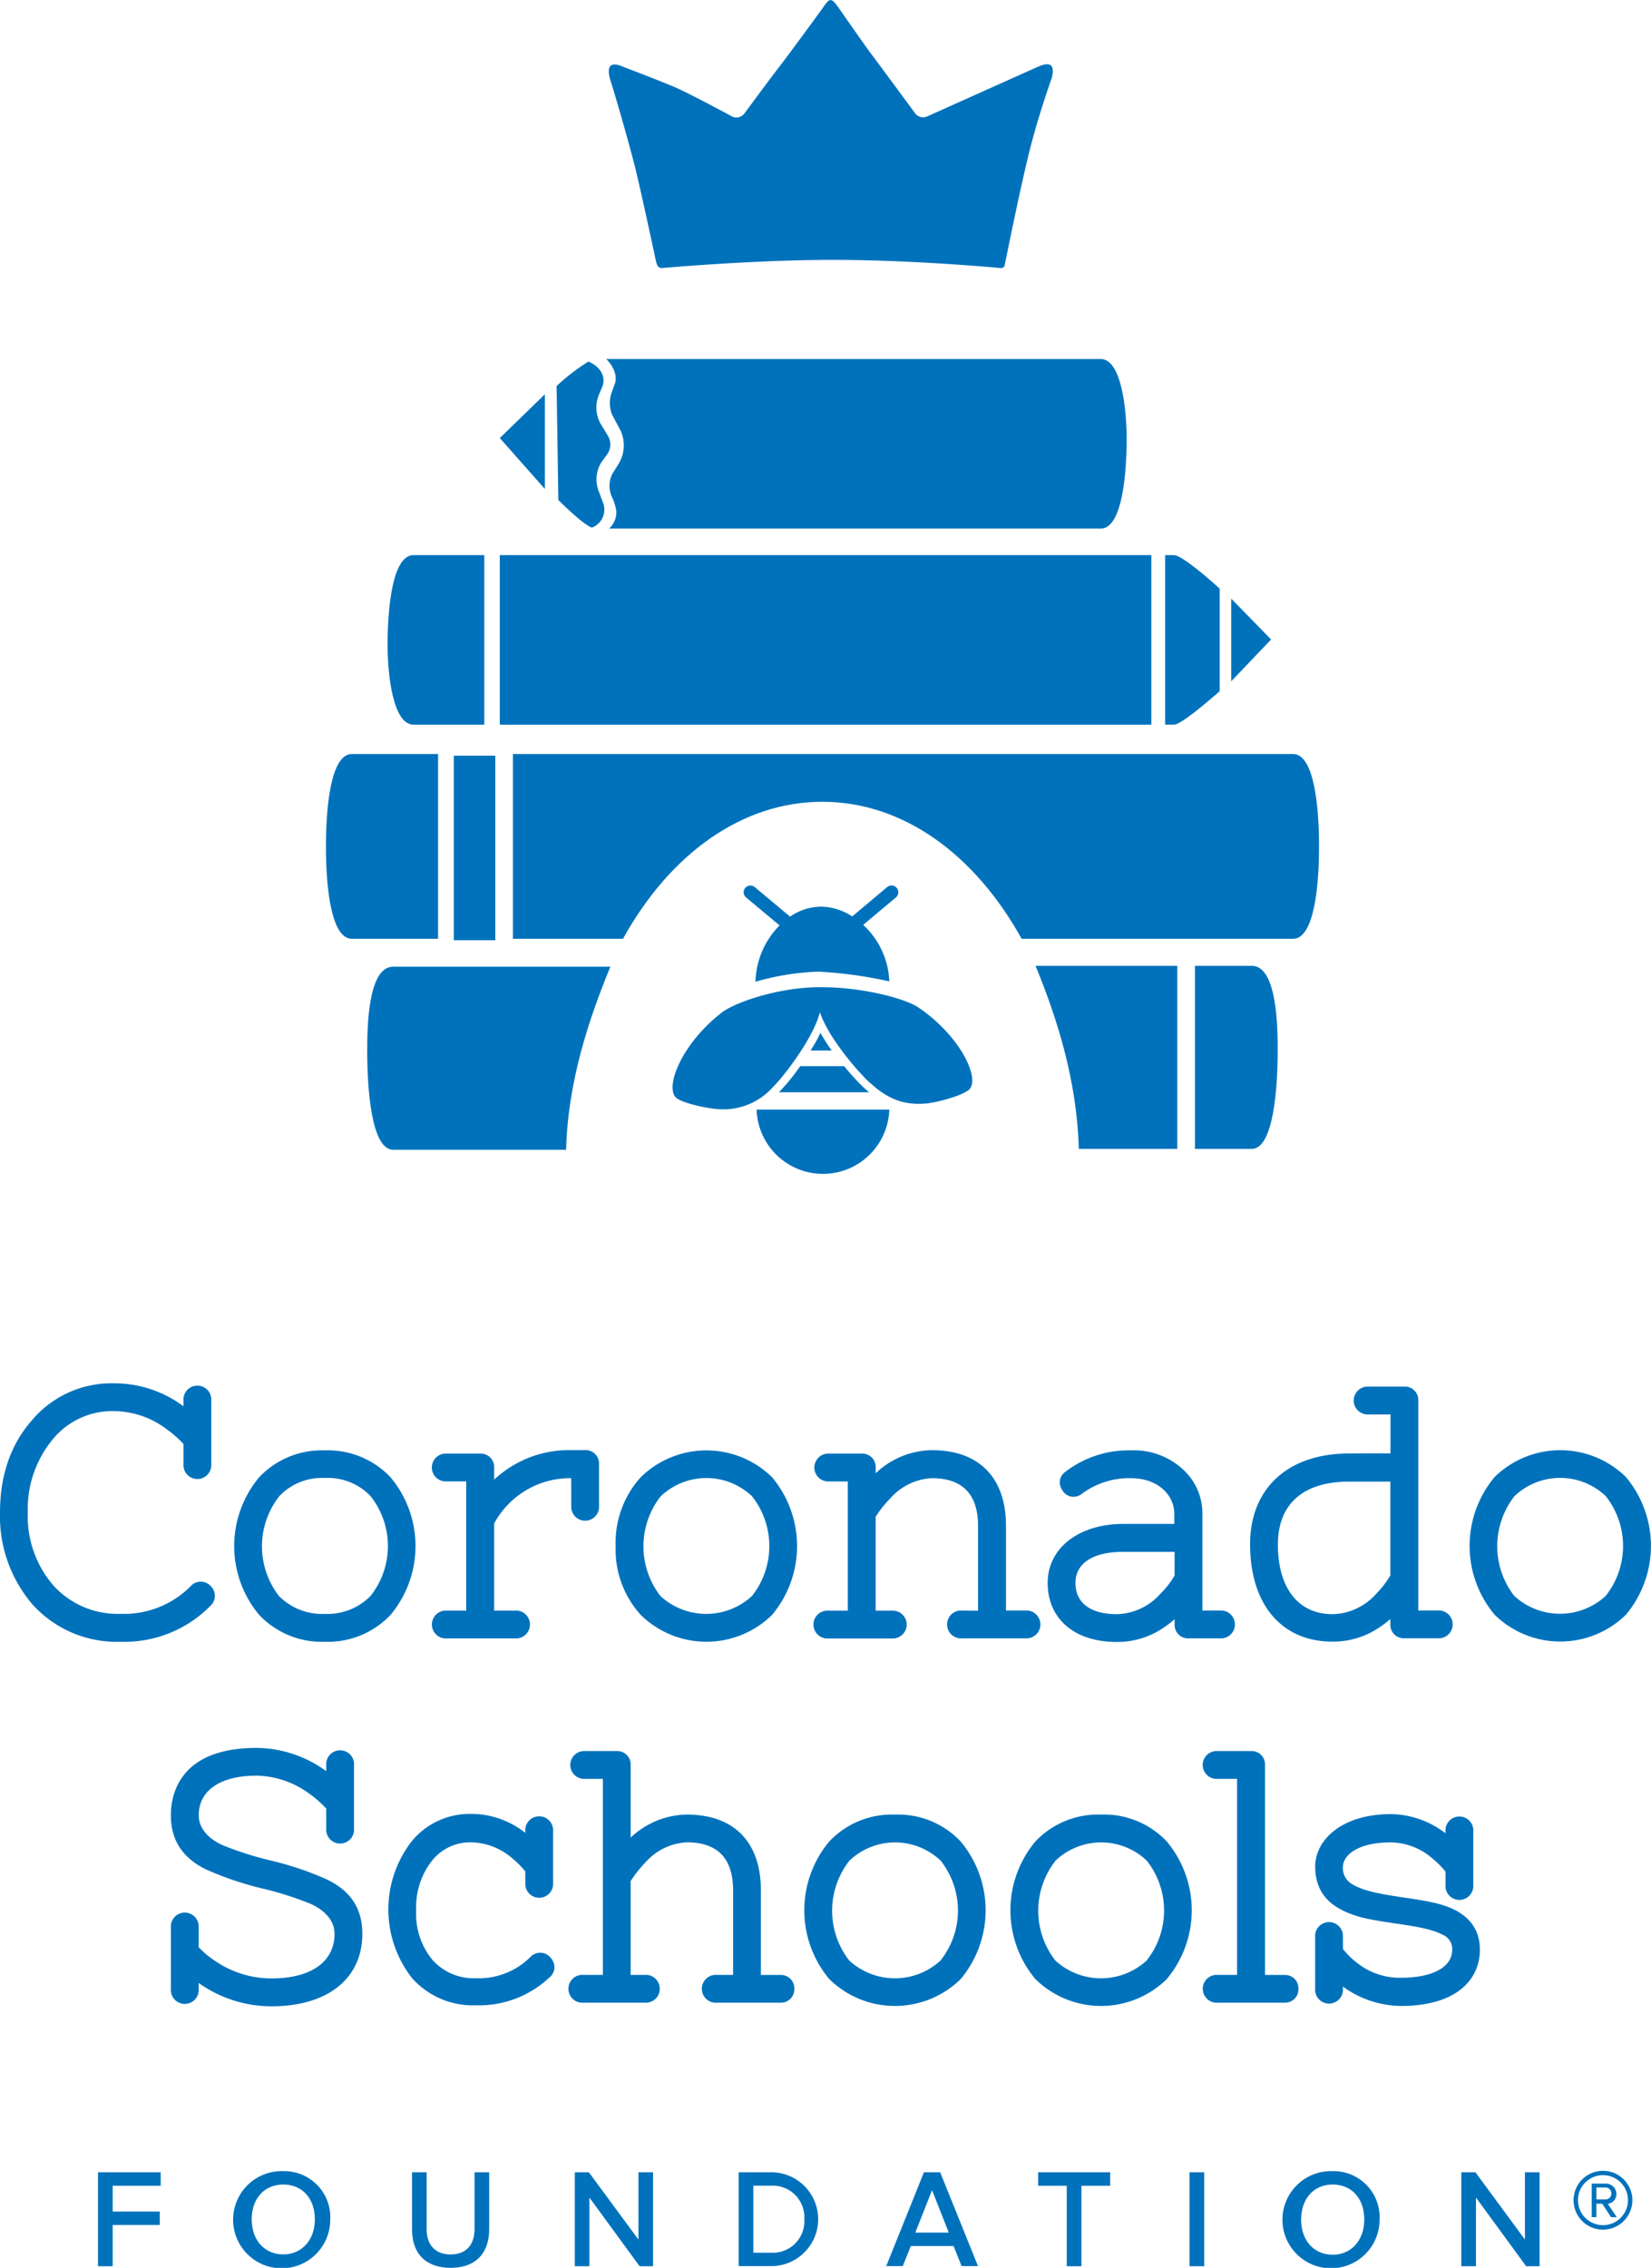 <svg xmlns="http://www.w3.org/2000/svg" viewBox="0 0 246.47 338.43"><defs><style>.cls-1{fill:#0072bc;}</style></defs><title>Asset 2</title><g id="Layer_2" data-name="Layer 2"><g id="Layer_1-2" data-name="Layer 1"><path class="cls-1" d="M31.44,239.61a2,2,0,0,0,0-2.93,2,2,0,0,0-2.95,0A14,14,0,0,1,18,240.83a12.92,12.92,0,0,1-10-4.2,15.75,15.75,0,0,1-3.85-10.92,16.25,16.25,0,0,1,3.72-10.91A11.46,11.46,0,0,1,17,210.58a13.18,13.18,0,0,1,7.81,2.65,16.26,16.26,0,0,1,2.58,2.26v3a2.08,2.08,0,1,0,4.15,0V209a2.08,2.08,0,1,0-4.15,0v.86A17.25,17.25,0,0,0,17,206.43,15.54,15.54,0,0,0,4.72,212C1.59,215.58,0,220.18,0,225.71a20.18,20.18,0,0,0,4.93,13.81A16.94,16.94,0,0,0,18,245,18,18,0,0,0,31.44,239.61Z"/><path class="cls-1" d="M48.5,245a12.85,12.85,0,0,0,9.79-4,16,16,0,0,0,0-20.56,12.87,12.87,0,0,0-9.8-4,12.86,12.86,0,0,0-9.79,4,16,16,0,0,0,0,20.56A12.86,12.86,0,0,0,48.5,245ZM41.7,223.27a8.78,8.78,0,0,1,6.81-2.71,8.77,8.77,0,0,1,6.81,2.71,12,12,0,0,1,0,14.89,9,9,0,0,1-6.82,2.68,9.07,9.07,0,0,1-6.86-2.67,12.12,12.12,0,0,1,.05-14.89Z"/><path class="cls-1" d="M85.28,224.71a2.08,2.08,0,1,0,4.15,0v-6.23a2,2,0,0,0-2.08-2.08H84.91a16.34,16.34,0,0,0-11.14,4.41V219a2,2,0,0,0-2.08-2.08h-5a2.08,2.08,0,1,0,0,4.15h2.91v19.28h-2.9a2.08,2.08,0,1,0,0,4.15H77.18a2.08,2.08,0,0,0,0-4.15H73.77v-13a12.87,12.87,0,0,1,11.13-6.76h.37Z"/><path class="cls-1" d="M91.91,230.7A14.49,14.49,0,0,0,95.66,241a14,14,0,0,0,19.59,0,16,16,0,0,0,0-20.56,14,14,0,0,0-19.59,0A14.5,14.5,0,0,0,91.91,230.7Zm6.74-7.42a9.89,9.89,0,0,1,13.61,0,12,12,0,0,1,0,14.89,10.08,10.08,0,0,1-13.67,0,12.11,12.11,0,0,1,.05-14.89Z"/><path class="cls-1" d="M143.61,240.34a2.08,2.08,0,1,0,0,4.15h9.48a2.08,2.08,0,1,0,0-4.15h-2.91V227.71c0-7.18-4-11.3-11.05-11.3a12.42,12.42,0,0,0-8.4,3.44V219a2,2,0,0,0-2.08-2.08h-5a2.08,2.08,0,0,0,0,4.16h2.91v19.28h-2.9a2.08,2.08,0,1,0,0,4.15h9.47a2.08,2.08,0,1,0,0-4.15h-2.41v-14a15.75,15.75,0,0,1,2.2-2.77,8.83,8.83,0,0,1,6.19-3c4.58,0,6.9,2.4,6.9,7.15v12.63Z"/><path class="cls-1" d="M177.42,244.49h5a2.08,2.08,0,0,0,0-4.15H179.5V226a8.87,8.87,0,0,0-3-6.81,10.75,10.75,0,0,0-7.64-2.75,15.43,15.43,0,0,0-9.8,3.19,1.93,1.93,0,0,0-.83,1.3,2,2,0,0,0,.38,1.48,1.92,1.92,0,0,0,1.31.93,2.09,2.09,0,0,0,1.68-.49,11.85,11.85,0,0,1,7.26-2.26c3.74,0,6.45,2.27,6.45,5.4v1.42H167.7c-6.65,0-11.3,3.62-11.3,8.81,0,5.35,4,8.81,10.3,8.81a12.3,12.3,0,0,0,6.23-1.64,17.59,17.59,0,0,0,2.42-1.75v.82A2,2,0,0,0,177.42,244.49Zm-4.23-6.61a8.94,8.94,0,0,1-6.49,3c-3.91,0-6.15-1.7-6.15-4.65s2.61-4.65,7.15-4.65h7.65v3.55A13.63,13.63,0,0,1,173.19,237.88Z"/><path class="cls-1" d="M201.41,216.9c-9.12,0-14.79,5.19-14.79,13.54,0,9,4.71,14.54,12.3,14.54a12.28,12.28,0,0,0,6.21-1.63,16,16,0,0,0,2.43-1.74v.8a2,2,0,0,0,2.08,2.07h5a2.08,2.08,0,1,0,0-4.15h-2.91V209a2,2,0,0,0-2.08-2.08h-5.48a2.08,2.08,0,0,0,0,4.16h3.41v5.81Zm6.15,18.18a13.7,13.7,0,0,1-2.15,2.8,8.94,8.94,0,0,1-6.49,3c-5.1,0-8.15-3.89-8.15-10.39,0-6.05,3.78-9.39,10.64-9.39h6.15Z"/><path class="cls-1" d="M242.72,220.41a14,14,0,0,0-19.59,0,16,16,0,0,0,0,20.56,14,14,0,0,0,19.59,0,16,16,0,0,0,0-20.56Zm-3,17.74a10.08,10.08,0,0,1-13.67,0,12.11,12.11,0,0,1,.05-14.89,9.89,9.89,0,0,1,13.61,0,12,12,0,0,1,0,14.89Z"/><path class="cls-1" d="M48.87,280.5a47.42,47.42,0,0,0-8.59-2.89,48.83,48.83,0,0,1-7.06-2.26c-1.33-.6-3.55-2-3.55-4.47,0-3.7,3.23-5.9,8.64-5.9a13.69,13.69,0,0,1,7.81,2.65,16.18,16.18,0,0,1,2.58,2.26v3a2.08,2.08,0,1,0,4.15,0v-9.47a2.08,2.08,0,1,0-4.15,0v.89a17.84,17.84,0,0,0-10.39-3.47c-11.55,0-12.8,7-12.8,10.05,0,3.7,1.71,6.34,5.22,8.07a47.75,47.75,0,0,0,8.6,2.9,48.36,48.36,0,0,1,7.06,2.26c1.33.6,3.55,2,3.55,4.47,0,4.16-3.51,6.65-9.39,6.65a14.82,14.82,0,0,1-8.31-2.53,13.17,13.17,0,0,1-2.58-2.13v-3.23a2.08,2.08,0,0,0-4.15,0v9.47a2.08,2.08,0,1,0,4.15,0v-.9a18.76,18.76,0,0,0,10.89,3.48c8.35,0,13.54-4.14,13.54-10.8C54.1,284.86,52.39,282.22,48.87,280.5Z"/><path class="cls-1" d="M79.22,292h0a10.9,10.9,0,0,1-8.2,3.21,8.24,8.24,0,0,1-6.39-2.65,10.79,10.79,0,0,1-2.5-7.49,11.21,11.21,0,0,1,2.37-7.41,7.27,7.27,0,0,1,5.78-2.73,9.6,9.6,0,0,1,6.14,2.34,14.25,14.25,0,0,1,2,2v2a2.08,2.08,0,0,0,4.15,0v-8a2.08,2.08,0,1,0-4.15,0v.25a13,13,0,0,0-8.14-2.83,11.18,11.18,0,0,0-8.83,4.1,16.6,16.6,0,0,0,.11,20.46,12.15,12.15,0,0,0,9.47,4,15.36,15.36,0,0,0,11-4.16,2,2,0,0,0,.74-1.4,2.18,2.18,0,0,0-.62-1.6A2,2,0,0,0,79.22,292Z"/><path class="cls-1" d="M118.58,296.8a2,2,0,0,0-2.08-2.08h-2.91V282.09c0-7.18-4-11.3-11.05-11.3a12.4,12.4,0,0,0-8.39,3.44V263.39a2,2,0,0,0-2.08-2.08h-5a2.08,2.08,0,0,0,0,4.15H90v29.25H87.08a2.08,2.08,0,1,0,0,4.15h9.48a2.08,2.08,0,0,0,0-4.15H94.15v-14a18.22,18.22,0,0,1,2.2-2.78,8.83,8.83,0,0,1,6.19-3c4.58,0,6.9,2.41,6.9,7.15v12.63H107a2.08,2.08,0,1,0,0,4.15h9.47A2,2,0,0,0,118.58,296.8Z"/><path class="cls-1" d="M133.61,270.79a12.86,12.86,0,0,0-9.8,4,16,16,0,0,0,0,20.56,14,14,0,0,0,19.59,0,16,16,0,0,0,0-20.56A12.86,12.86,0,0,0,133.61,270.79Zm6.82,21.76a10.08,10.08,0,0,1-13.67,0,12.11,12.11,0,0,1,.05-14.89,9.88,9.88,0,0,1,13.61,0,12,12,0,0,1,0,14.89Z"/><path class="cls-1" d="M164.38,270.79a12.86,12.86,0,0,0-9.8,4,16,16,0,0,0,0,20.56,14,14,0,0,0,19.59,0,16,16,0,0,0,0-20.56A12.86,12.86,0,0,0,164.38,270.79Zm6.82,21.76a10.08,10.08,0,0,1-13.67,0,12.11,12.11,0,0,1,.05-14.89,9.88,9.88,0,0,1,13.61,0,12,12,0,0,1,0,14.89Z"/><path class="cls-1" d="M193.84,296.8a2,2,0,0,0-2.08-2.08h-2.91V263.39a2,2,0,0,0-2.08-2.08h-5a2.08,2.08,0,1,0,0,4.15h2.91v29.25h-2.9a2.08,2.08,0,1,0,0,4.15h10A2,2,0,0,0,193.84,296.8Z"/><path class="cls-1" d="M214,283.93h0c-1.41-.32-2.93-.54-4.4-.76-2.94-.44-6-.9-7.74-2a2.72,2.72,0,0,1-1.38-2.57c0-1.76,2.24-3.66,7.15-3.66a9.58,9.58,0,0,1,6.16,2.36,12.75,12.75,0,0,1,2,2v2a2.08,2.08,0,1,0,4.15,0v-8a2.08,2.08,0,1,0-4.15,0v.28a13.64,13.64,0,0,0-8.15-2.86c-7.42,0-11.3,3.93-11.3,7.81,0,5,3.62,6.64,6.79,7.57,1.65.42,3.45.68,5.2.94,2.66.39,5.41.8,7,1.67a2.28,2.28,0,0,1,1.46,2.28c0,2.56-2.93,4.15-7.65,4.15a10.23,10.23,0,0,1-6.66-2.31,11.17,11.17,0,0,1-2-2v-2.06a2.08,2.08,0,0,0-4.15,0v8a2.08,2.08,0,1,0,4.15,0v-.31a15,15,0,0,0,8.64,2.89c8.7,0,11.8-4.29,11.8-8.31C221,285.58,215.76,284.34,214,283.93Z"/><polygon class="cls-1" points="14.63 338.19 16.82 338.19 16.82 332.03 23.85 332.03 23.85 330.03 16.82 330.03 16.82 326.18 23.99 326.18 23.99 324.17 14.63 324.17 14.63 338.19"/><path class="cls-1" d="M42.3,324a7.25,7.25,0,1,0,7,7.24A6.87,6.87,0,0,0,42.3,324ZM47,331.19c0,3.08-1.94,5.23-4.71,5.23s-4.71-2.1-4.71-5.23S39.49,326,42.3,326,47,328.06,47,331.19Z"/><path class="cls-1" d="M70.84,332.65c0,2.4-1.3,3.78-3.57,3.78s-3.58-1.38-3.58-3.78v-8.48H61.51v8.52c0,3.65,2.1,5.74,5.76,5.74s5.76-2.1,5.76-5.76v-8.5H70.84Z"/><polygon class="cls-1" points="95.31 334.21 87.91 324.17 85.81 324.17 85.81 338.19 87.99 338.19 87.99 327.94 95.41 338.09 95.49 338.19 97.49 338.19 97.49 324.17 95.31 324.17 95.31 334.21"/><path class="cls-1" d="M115.14,324.17h-4.87v14h4.87a7,7,0,1,0,0-14Zm4.93,7a4.7,4.7,0,0,1-4.93,5h-2.68v-10h2.68A4.71,4.71,0,0,1,120.07,331.19Z"/><path class="cls-1" d="M140.36,324.17h-2.43l-5.63,14h2.47l1.2-3h6.38l1.2,3H146l-5.59-13.86Zm1.28,9h-5l2.5-6.33Z"/><polygon class="cls-1" points="154.98 326.18 159.25 326.18 159.25 338.19 161.44 338.19 161.44 326.18 165.73 326.18 165.73 324.17 154.98 324.17 154.98 326.18"/><rect class="cls-1" x="177.58" y="324.17" width="2.19" height="14.02"/><path class="cls-1" d="M198.95,324a7.25,7.25,0,1,0,7,7.24A6.87,6.87,0,0,0,198.95,324Zm4.71,7.24c0,3.08-1.94,5.23-4.71,5.23s-4.71-2.1-4.71-5.23,1.89-5.24,4.71-5.24S203.66,328.06,203.66,331.19Z"/><polygon class="cls-1" points="227.65 334.21 220.26 324.17 218.15 324.17 218.15 338.19 220.34 338.19 220.34 327.94 227.76 338.09 227.84 338.19 229.84 338.19 229.84 324.17 227.65 324.17 227.65 334.21"/><path class="cls-1" d="M190.74,156.77v-.41c0-5.38-.58-12.23-3.88-12.23h-8.47v27.32h8.47C190.16,171.45,190.74,162.15,190.74,156.77Z"/><path class="cls-1" d="M133.86,132.5a1,1,0,0,0-1.42-.12l-5.22,4.38a8.67,8.67,0,0,0-4.67-1.46,8.2,8.2,0,0,0-4.6,1.49l-5.28-4.41a1,1,0,0,0-1.29,1.55l5,4.17a12.39,12.39,0,0,0-3.6,8.41,37.72,37.72,0,0,1,9.44-1.51,64.44,64.44,0,0,1,10.54,1.45,12.08,12.08,0,0,0-3.9-8.43l4.89-4.1A1,1,0,0,0,133.86,132.5Z"/><path class="cls-1" d="M175.75,171.45V144.13H154.59c3.25,7.9,6.19,17.18,6.46,27.32Z"/><path class="cls-1" d="M132.76,165.58H112.95a9.91,9.91,0,0,0,19.81,0Z"/><path class="cls-1" d="M100.81,163.69c.77.93,5.11,1.8,6.65,1.84a9.84,9.84,0,0,0,7.88-3.26l.12-.12c.27-.28.55-.58.83-.9s.54-.65.82-1l0,0c.28-.35.56-.71.84-1.09h0c.57-.76,1.12-1.56,1.65-2.37h0l.45-.71.07-.11.36-.61.1-.17.3-.54.11-.21.26-.49.12-.24.22-.46.11-.25.19-.44.1-.24c.06-.15.11-.3.16-.45l.07-.2c.07-.21.13-.42.19-.62.06.2.14.41.22.62l.09.21.19.44.12.25.21.42.14.27.24.43.15.27.27.45.16.25.32.49.14.21.41.59.08.12a42.59,42.59,0,0,0,3.22,4l.1.11.76.8.63.62.05,0c3,2.81,5.61,3.31,8.4,3.07,1.53-.13,5.81-1.26,6.52-2.24,1.36-1.92-1.76-8.07-7.75-12.1-2.07-1.39-8.92-3.19-15.54-3-6.08.22-12,2.38-13.78,3.77C102,155.53,99.32,161.85,100.81,163.69Z"/><path class="cls-1" d="M121,156.77h3.16a30.41,30.41,0,0,1-1.69-2.64C122.09,155,121.58,155.88,121,156.77Z"/><path class="cls-1" d="M117.2,162c-.31.36-.62.69-.93,1h13.46c-.45-.38-.91-.8-1.36-1.26-.77-.79-1.57-1.68-2.36-2.64h-6.55C118.72,160.18,117.94,161.17,117.2,162Z"/><rect class="cls-1" x="67.75" y="112.77" width="6.19" height="27.54"/><rect class="cls-1" x="74.61" y="82.84" width="97.27" height="25.3"/><polygon class="cls-1" points="81.34 58.84 74.61 65.37 81.34 72.97 81.34 58.84"/><path class="cls-1" d="M76.57,140.1H93c7-12.65,17.74-20.45,29.76-20.45s22.74,7.8,29.76,20.45h40.51c3.3,0,3.88-8.61,3.88-13.6v-.38c0-5-.58-13.6-3.88-13.6H76.57Z"/><path class="cls-1" d="M88.35,78.74a2.86,2.86,0,0,0,1.74-3.53l-.68-1.83A4.85,4.85,0,0,1,89.77,69l.83-1.15A2.51,2.51,0,0,0,90.73,65l-1.11-1.83a5,5,0,0,1-.19-4.31l.47-1.12c.64-1.54-.34-3.09-2.06-3.78a29.93,29.93,0,0,0-4.75,3.65l.26,17S86.88,78.18,88.35,78.74Z"/><path class="cls-1" d="M52.54,140.1H65.4V112.52H52.54c-3.3,0-3.88,8.62-3.88,13.6v.38C48.66,131.49,49.24,140.1,52.54,140.1Z"/><path class="cls-1" d="M61.73,108.14H72.3V82.84H61.73c-3.1,0-3.8,7.6-3.87,12.65S58.63,108.14,61.73,108.14Z"/><path class="cls-1" d="M57.85,94.55v1.89c0-.3,0-.62,0-.94S57.85,94.85,57.85,94.55Z"/><path class="cls-1" d="M91.79,57.26l-.47,1.29a4.71,4.71,0,0,0,.05,3.32L92.51,64a5.28,5.28,0,0,1-.21,5.3l-.89,1.42A4,4,0,0,0,91.28,74,8,8,0,0,1,92,76.21a3.25,3.25,0,0,1-1.08,2.67h73.4c3.1,0,3.8-7.6,3.87-12.65s-.77-12.65-3.87-12.65H90.51C91.48,54.55,92.23,56,91.79,57.26Z"/><polygon class="cls-1" points="183.8 89.33 183.8 101.67 189.76 95.43 183.8 89.33"/><path class="cls-1" d="M54.82,156.49v.41c0,5.38.58,14.68,3.88,14.68H84.51c.27-10.14,3.36-19.42,6.61-27.32H58.7C55.4,144.26,54.82,151.11,54.82,156.49Z"/><path class="cls-1" d="M182.08,103.15V87.84c-2.19-2-5.78-5-6.82-5h-1.32v25.3h1.32C176.23,108.15,179.88,105.08,182.08,103.15Z"/><path class="cls-1" d="M168.56,65.34c0,.3,0,.62,0,.95s0,.65,0,.95Z"/><path class="cls-1" d="M94.71,24.57c.89,3.48,3.19,14.3,3.19,14.3.17.66.27,1.13.95,1.13,0,0,13.61-1.22,25.46-1.22,12.18,0,25.06,1.22,25.06,1.22.68,0,.6-.46.76-1.13,0,0,2.22-11.05,3.6-16.5S157,11.68,157,11.68c.3-1.21.47-2.82-2.05-1.72l-16.53,7.41a1.49,1.49,0,0,1-1.82-.48s-4.8-6.54-6.7-9.05c-1-1.36-4.68-6.64-4.68-6.64-1.13-1.63-1.37-1.53-2.4,0,0,0-4.8,6.6-6.62,8.94-1.2,1.55-5.07,6.79-5.07,6.79a1.49,1.49,0,0,1-1.81.47s-5.72-3.09-8-4.13C99.53,12.43,93.11,10,93.11,10c-2.49-1.12-2.37.51-2.06,1.72C91.05,11.71,93,18,94.71,24.57Z"/><path class="cls-1" d="M168.2,65.29c0,.3,0,.62,0,.94s0,.64,0,.94Z"/><path class="cls-1" d="M239.3,332.73a4.39,4.39,0,1,1,4.39-4.39A4.4,4.4,0,0,1,239.3,332.73Zm0-8.13a3.73,3.73,0,1,0,3.73,3.73A3.72,3.72,0,0,0,239.3,324.6Zm1.2,6.26-1.31-2h-.87v2h-.7v-5h2.05a1.57,1.57,0,0,1,1.64,1.53,1.47,1.47,0,0,1-1.29,1.49l1.35,2Zm-.83-4.42h-1.35v1.78h1.35a.89.89,0,1,0,0-1.78Z"/></g></g></svg>